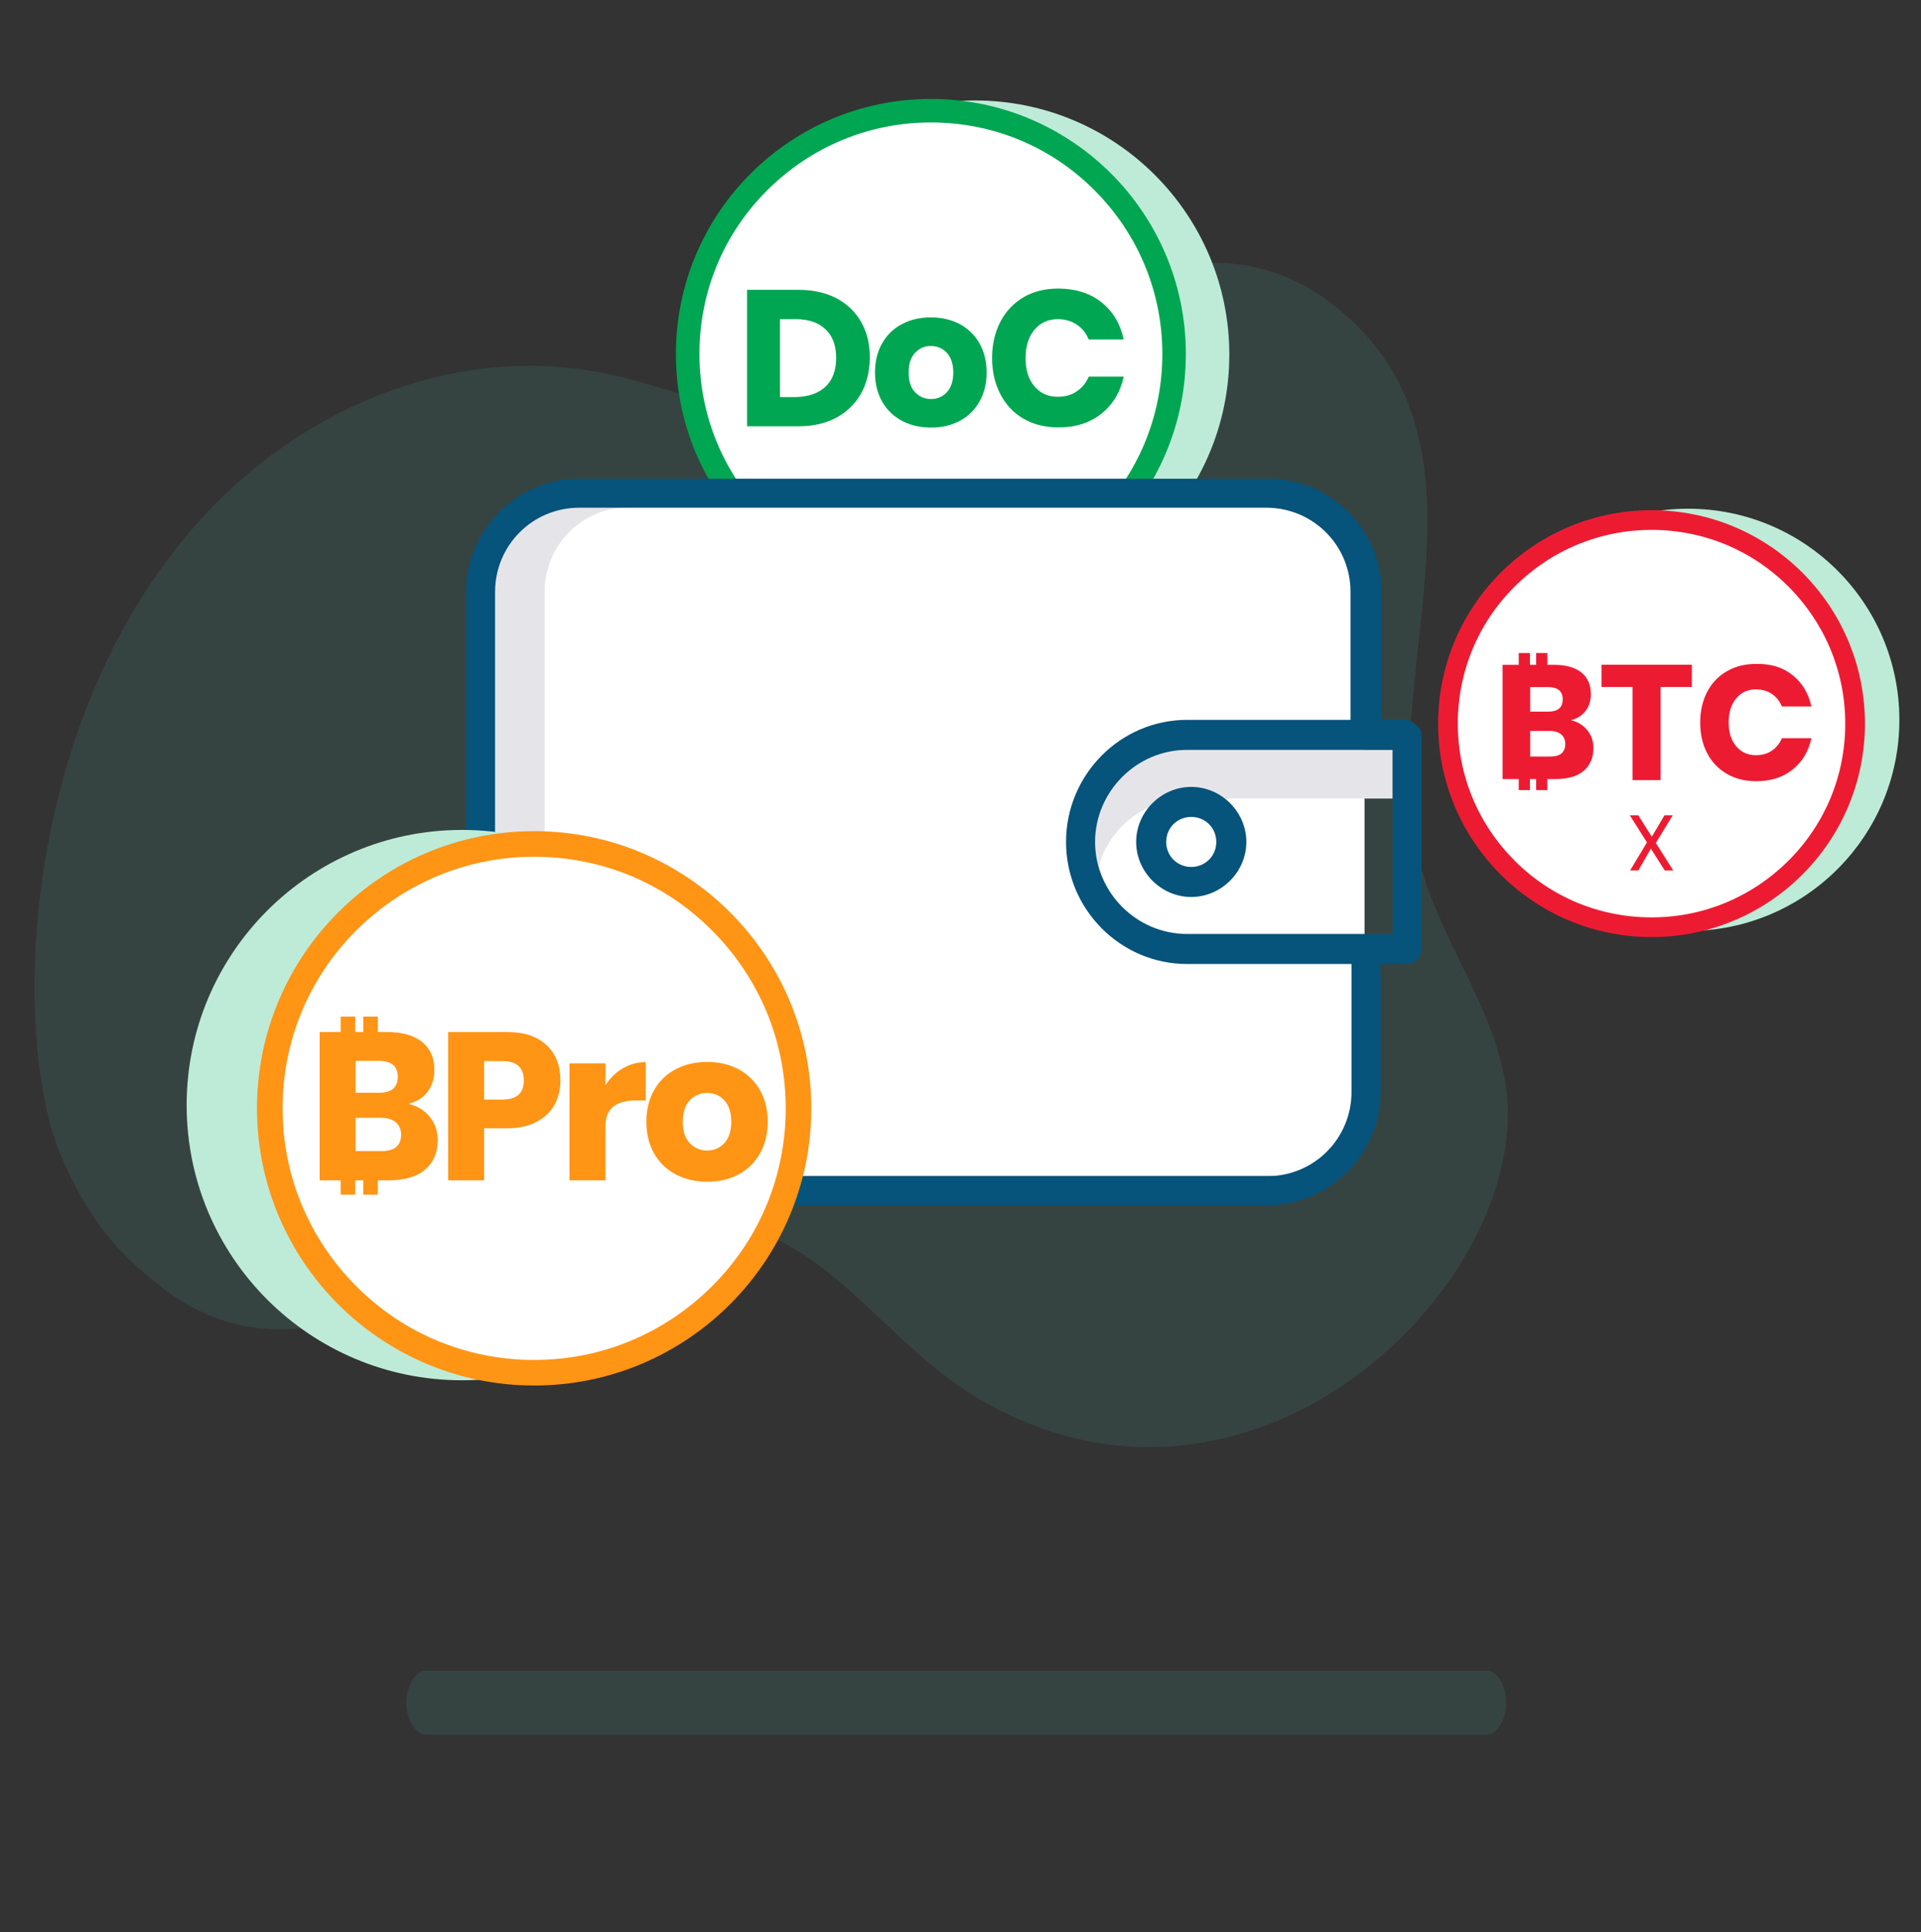 <?xml version="1.0" encoding="UTF-8"?>
<svg width="690px" height="694px" viewBox="0 0 690 694" version="1.1" xmlns="http://www.w3.org/2000/svg" xmlns:xlink="http://www.w3.org/1999/xlink">
    <rect x="0" y="0" width="690" height="694" fill="#333333" stroke="none"/>
    <!-- Generator: Sketch 56 (81588) - https://sketch.com -->
    <title>moc/config/button-01</title>
    <desc>Created with Sketch.</desc>
    <g id="moc/config/button-01" stroke="none" stroke-width="1" fill="none" fill-rule="evenodd">
        <g id="tutorial_step_2" transform="translate(12, 35)">
            <g id="Group-5_2_">
                <g id="Group-2-Copy-2_2_">
                    <path d="M528.486,352.547 C523.45,324.875 505.102,302.234 497.907,274.562 C481.358,211.672 528.127,129.734 472.364,79.062 C415.882,27.672 348.967,91.641 323.783,103.5 C275.576,126.141 237.441,106.375 209.02,99.906 C162.611,89.125 113.684,103.859 76.269,135.844 C-0.72,201.609 -10.073,324.875 8.634,376.984 C19.427,403.578 30.939,415.438 46.049,427.297 C110.086,476.891 177.002,387.047 249.673,403.938 C289.247,412.922 306.515,448.859 341.771,468.625 C441.425,524.688 541.438,421.547 528.486,352.547 Z" id="Path_30_" fill="#50E3C2" fill-rule="nonzero" opacity="0.1"></path>
                    <g id="wallet_2_" transform="translate(154.697, 0)">
                        <g id="Group-4_2_" transform="translate(75.549, 0)">
                            <ellipse id="Oval-Copy-2_2_" fill="#BEEBD7" fill-rule="nonzero" cx="107.928" cy="92.359" rx="91.379" ry="91.281"></ellipse>
                            <g id="icon-doc_2_">
                                <g id="moc/config/icon-stable">
                                    <circle id="bg" fill="#FFFFFF" fill-rule="evenodd" cx="91.988" cy="91.988" r="84.789"></circle>
                                    <path d="M92.117,8.98 C69.901,8.98 49.073,17.658 33.337,33.337 C17.6,49.015 8.98,69.901 8.98,92.117 C8.98,114.333 17.658,135.16 33.337,150.897 C49.015,166.633 69.901,175.253 92.117,175.253 C114.333,175.253 135.16,166.575 150.897,150.897 C166.633,135.218 175.253,114.333 175.253,92.117 C175.253,69.901 166.575,49.073 150.897,33.337 C135.218,17.6 114.333,8.98 92.117,8.98 Z M92.117,0.533 C142.681,0.533 183.7,41.552 183.7,92.117 C183.7,142.681 142.681,183.7 92.117,183.7 C41.552,183.7 0.533,142.681 0.533,92.117 C0.533,41.552 41.552,0.533 92.117,0.533 Z M67.066,106.291 C64.983,109.994 62.032,112.886 58.214,114.969 C54.338,117.052 49.825,118.093 44.618,118.093 L26.105,118.093 L26.105,69.091 L44.618,69.091 C49.883,69.091 54.454,70.132 58.272,72.157 C62.09,74.182 65.041,77.075 67.124,80.719 C69.206,84.422 70.19,88.645 70.19,93.447 C70.132,98.365 69.091,102.588 67.066,106.291 Z M54.28,103.861 C56.826,101.431 58.098,97.96 58.098,93.563 C58.098,89.108 56.826,85.695 54.28,83.265 C51.734,80.835 48.147,79.62 43.519,79.62 L37.907,79.62 L37.907,107.622 L43.519,107.622 C48.147,107.506 51.734,106.291 54.28,103.861 Z M102.415,81.356 C105.423,82.976 107.795,85.232 109.531,88.24 C111.266,91.249 112.134,94.778 112.134,98.77 C112.134,102.762 111.266,106.291 109.531,109.299 C107.795,112.308 105.423,114.622 102.415,116.184 C99.406,117.804 95.935,118.556 92.117,118.556 C88.298,118.556 84.827,117.746 81.819,116.184 C78.752,114.564 76.38,112.308 74.645,109.299 C72.909,106.291 72.041,102.762 72.041,98.77 C72.041,94.778 72.909,91.249 74.645,88.24 C76.38,85.232 78.752,82.918 81.819,81.356 C84.885,79.736 88.298,78.984 92.117,78.984 C95.993,78.984 99.406,79.794 102.415,81.356 Z M86.447,91.712 C84.885,93.332 84.133,95.704 84.133,98.828 C84.133,101.894 84.885,104.266 86.447,105.886 C88.009,107.506 89.918,108.316 92.175,108.316 C94.431,108.316 96.34,107.506 97.844,105.886 C99.348,104.266 100.158,101.894 100.158,98.828 C100.158,95.762 99.406,93.389 97.844,91.712 C96.34,90.092 94.431,89.282 92.175,89.282 C89.86,89.224 88.009,90.034 86.447,91.712 Z M153.442,73.603 C157.55,76.901 160.153,81.298 161.368,86.91 L148.814,86.91 C147.888,84.653 146.442,82.86 144.533,81.587 C142.624,80.314 140.367,79.62 137.706,79.62 C134.235,79.62 131.458,80.893 129.317,83.439 C127.176,85.984 126.135,89.398 126.135,93.621 C126.135,97.844 127.176,101.258 129.317,103.745 C131.458,106.291 134.235,107.506 137.706,107.506 C140.367,107.506 142.624,106.87 144.533,105.539 C146.442,104.266 147.888,102.473 148.814,100.274 L161.368,100.274 C160.153,105.828 157.55,110.225 153.442,113.523 C149.335,116.82 144.186,118.498 137.937,118.498 C133.193,118.498 129.028,117.457 125.383,115.374 C121.796,113.291 119.019,110.341 117.052,106.522 C115.085,102.762 114.101,98.423 114.101,93.563 C114.101,88.703 115.085,84.422 117.052,80.604 C119.019,76.843 121.796,73.893 125.383,71.752 C128.97,69.669 133.135,68.628 137.937,68.628 C144.186,68.686 149.335,70.306 153.442,73.603 Z" id="Combined-Shape" fill="#00A651" fill-rule="nonzero"></path>
                                </g>
                            </g>
                        </g>
                        <path d="M34.177,146.984 L298.96,146.984 C312.271,146.984 323.424,157.766 323.424,171.422 L323.424,362.969 C323.424,376.266 312.631,387.406 298.96,387.406 L34.177,387.406 C20.866,387.406 9.714,376.625 9.714,362.969 L9.714,171.422 C10.073,157.766 20.866,146.984 34.177,146.984 Z" id="Rectangle_2_" fill="#FFFFFF" fill-rule="nonzero"></path>
                        <g id="Group_3_" transform="translate(11.32, 144.997)" fill-rule="nonzero">
                            <polygon id="Path_11_" fill="#D4E1F4" points="210.819 2.234 210.819 2.234 210.819 2.594"></polygon>
                            <polygon id="Path_10_" fill="#D4E1F4" points="93.178 2.234 93.178 2.234 93.178 2.594"></polygon>
                            <path d="M17.628,32.422 C17.628,15.891 30.939,2.234 47.848,2.234 L30.22,2.234 C13.671,2.234 0,15.531 0,32.422 L0,131.25 C6.116,127.656 11.872,123.703 17.628,119.75 L17.628,32.422 Z" id="Path_9_" fill="#E5E5E9"></path>
                            <path d="M248.594,89.203 C238.161,89.203 228.447,93.875 221.972,102.141 C215.856,110.406 213.697,121.188 216.575,131.25 C220.532,116.875 233.844,106.812 248.594,106.812 L322.344,106.812 L322.344,89.203 L248.594,89.203 Z" id="Path_8_" fill="#E5E5E9"></path>
                        </g>
                        <path d="M338.893,223.531 L329.54,223.531 L329.54,177.531 C329.54,155.25 311.192,136.922 288.887,136.922 L268.38,136.922 L82.745,136.922 L41.372,136.922 C19.067,136.922 0.72,155.25 0.72,177.531 L0.72,285.703 L11.153,285.703 L11.153,177.531 C11.153,161 24.464,147.344 41.372,147.344 L86.702,147.344 L86.702,147.344 L86.702,147.344 L203.984,147.344 L203.984,147.344 L203.984,147.344 L288.167,147.344 C304.716,147.344 318.387,160.641 318.387,177.531 L318.387,223.531 L259.746,223.531 C235.642,223.531 216.215,243.297 216.215,267.375 C216.215,291.453 235.642,311.219 259.746,311.219 L318.747,311.219 L318.747,357.219 C318.747,373.75 305.436,387.406 288.527,387.406 L112.245,387.406 L112.245,397.828 L288.527,397.828 C310.832,397.828 329.18,379.5 329.18,357.219 L329.18,311.219 L338.534,311.219 C341.412,311.219 343.93,308.703 343.93,305.828 L343.93,228.922 C343.93,226.766 342.131,224.969 338.893,223.531 Z M333.497,300.438 L259.746,300.438 C241.399,300.438 226.648,285.344 226.648,267.375 C226.648,249.406 241.399,234.312 259.746,234.312 L333.497,234.312 L333.497,300.438 Z" id="Shape_6_" fill="#06537B" fill-rule="nonzero"></path>
                        <path d="M241.399,267.375 C241.399,278.156 250.393,287.141 261.185,287.141 C271.978,287.141 280.972,278.156 280.972,267.375 C280.972,256.594 271.978,247.609 261.185,247.609 C250.393,247.609 241.399,256.594 241.399,267.375 L241.399,267.375 Z M261.185,258.391 C266.222,258.391 270.179,262.344 270.179,267.375 C270.179,272.406 266.222,276.359 261.185,276.359 C256.149,276.359 252.191,272.406 252.191,267.375 C252.191,262.344 256.149,258.391 261.185,258.391 Z" id="Shape_2_" fill="#06537B" fill-rule="nonzero"></path>
                    </g>
                </g>
                <ellipse id="Oval_2_" fill="#BEEBD7" fill-rule="nonzero" cx="153.977" cy="361.891" rx="98.934" ry="98.828"></ellipse>
                <ellipse id="Oval-Copy_2_" fill="#BEEBD7" fill-rule="nonzero" cx="594.322" cy="223.531" rx="75.909" ry="75.828"></ellipse>
                <g id="moc/icon-riskprox" transform="translate(503.663, 147.344)">
                    <circle id="bg" fill="#FFFFFF" fill-rule="evenodd" cx="77.49" cy="77.49" r="71.426"></circle>
                    <g id="moc/config/icon-riskprox" transform="translate(0.449, 0.449)">
                        <circle id="bg" fill="#FFFFFF" fill-rule="evenodd" cx="76.99" cy="76.99" r="70.965"></circle>
                        <path d="M77.098,7.516 C58.552,7.516 41.072,14.779 27.901,27.901 C14.731,41.024 7.516,58.504 7.516,77.098 C7.516,95.692 14.779,113.123 27.901,126.294 C41.024,139.465 58.504,146.679 77.098,146.679 C95.692,146.679 113.123,139.416 126.294,126.294 C139.465,113.172 146.679,95.692 146.679,77.098 C146.679,58.504 139.416,41.072 126.294,27.901 C113.172,14.731 95.692,7.516 77.098,7.516 Z M77.098,0.446 C119.467,0.446 153.749,34.777 153.749,77.098 C153.749,119.418 119.418,153.749 77.098,153.749 C34.777,153.749 0.446,119.418 0.446,77.098 C0.446,34.777 34.777,0.446 77.098,0.446 Z M54.049,79.47 C55.502,81.31 56.228,83.392 56.228,85.814 C56.228,89.348 55.066,92.06 52.742,94.045 C50.417,96.031 47.028,96.999 42.67,96.999 L39.668,96.999 L39.668,100.97 L35.649,100.97 L35.649,96.999 L33.421,96.999 L33.421,100.97 L29.402,100.97 L29.402,96.999 L23.592,96.999 L23.592,55.986 L29.402,55.986 L29.402,51.725 L33.421,51.725 L33.421,55.986 L35.649,55.986 L35.649,51.725 L39.668,51.725 L39.668,55.986 L42.186,55.986 C46.35,55.986 49.594,56.906 51.87,58.697 C54.146,60.537 55.308,63.104 55.308,66.445 C55.308,68.914 54.63,70.997 53.323,72.643 C52.015,74.289 50.272,75.354 48.142,75.839 C50.659,76.468 52.596,77.679 54.049,79.47 Z M33.518,63.975 L33.518,72.788 L40.007,72.788 C43.445,72.788 45.188,71.335 45.188,68.382 C45.188,65.428 43.445,63.975 39.91,63.975 L33.518,63.975 Z M40.588,88.913 C44.268,88.961 46.108,87.411 46.108,84.409 C46.108,82.957 45.624,81.795 44.655,80.971 C43.687,80.148 42.331,79.712 40.539,79.712 L33.518,79.712 L33.518,88.913 L40.588,88.913 Z M91.576,55.937 L91.576,63.927 L80.342,63.927 L80.342,97.386 L70.27,97.386 L70.27,63.927 L59.133,63.927 L59.133,55.937 L91.576,55.937 Z M127.795,59.714 C131.233,62.474 133.509,66.251 134.526,70.948 L123.921,70.948 C123.147,69.011 121.936,67.51 120.338,66.445 C118.74,65.331 116.803,64.799 114.576,64.799 C111.622,64.799 109.298,65.864 107.506,68.043 C105.715,70.173 104.795,73.079 104.795,76.662 C104.795,80.245 105.715,83.102 107.506,85.232 C109.298,87.363 111.671,88.428 114.576,88.428 C116.803,88.428 118.74,87.896 120.338,86.782 C121.936,85.668 123.147,84.216 123.921,82.327 L134.526,82.327 C133.509,87.024 131.281,90.753 127.795,93.561 C124.357,96.369 119.951,97.774 114.721,97.774 C110.702,97.774 107.167,96.902 104.117,95.11 C101.066,93.319 98.694,90.849 97.047,87.654 C95.401,84.458 94.578,80.778 94.578,76.71 C94.578,72.643 95.401,68.963 97.047,65.767 C98.694,62.571 101.066,60.053 104.117,58.31 C107.167,56.518 110.702,55.647 114.721,55.647 C119.951,55.55 124.357,56.906 127.795,59.714 Z M81.843,129.829 L76.856,121.984 L72.352,129.829 L69.399,129.829 L75.451,119.757 L69.302,110.024 L72.352,110.024 L77.195,117.723 L81.746,110.024 L84.7,110.024 L78.647,119.951 L84.894,129.829 L81.843,129.829 Z" id="Combined-Shape" fill="#ED1B32" fill-rule="nonzero"></path>
                    </g>
                </g>
                <g id="moc/icon-riskpro" transform="translate(79.147, 262.344)">
                    <circle id="bg" fill="#FFFFFF" fill-rule="evenodd" cx="100.487" cy="100.487" r="92.623"></circle>
                    <g id="moc/config/icon-riskpro" transform="translate(0.583, 0.583)">
                        <circle id="bg" fill="#FFFFFF" fill-rule="evenodd" cx="99.987" cy="99.987" r="92.162"></circle>
                        <path d="M100.127,9.761 C76.042,9.761 53.34,19.194 36.236,36.236 C19.131,53.277 9.761,76.042 9.761,100.127 C9.761,124.212 19.194,146.913 36.236,164.018 C53.277,181.123 75.979,190.493 100.127,190.493 C124.275,190.493 146.913,181.06 164.018,164.018 C181.123,146.976 190.493,124.275 190.493,100.127 C190.493,75.979 181.06,53.34 164.018,36.236 C146.976,19.131 124.275,9.761 100.127,9.761 Z M100.127,0.58 C155.151,0.58 199.674,45.228 199.674,100.127 C199.674,155.026 155.088,199.674 100.127,199.674 C45.165,199.674 0.58,155.088 0.58,100.127 C0.58,45.165 45.165,0.58 100.127,0.58 Z M43.97,125.973 L43.97,131.129 L38.751,131.129 L38.751,125.973 L35.858,125.973 L35.858,131.129 L30.639,131.129 L30.639,125.973 L23.093,125.973 L23.093,72.709 L30.639,72.709 L30.639,67.175 L35.858,67.175 L35.858,72.709 L38.751,72.709 L38.751,67.175 L43.97,67.175 L43.97,72.709 L47.24,72.709 C52.649,72.709 56.862,73.904 59.817,76.23 C62.773,78.62 64.282,81.953 64.282,86.292 C64.282,89.499 63.402,92.203 61.704,94.341 C60.006,96.48 57.742,97.863 54.975,98.492 C58.245,99.309 60.761,100.881 62.647,103.208 C64.534,105.598 65.477,108.302 65.477,111.446 C65.477,116.037 63.968,119.558 60.949,122.137 C57.931,124.715 53.529,125.973 47.869,125.973 L43.97,125.973 Z M35.984,94.53 L44.411,94.53 C48.875,94.53 51.139,92.644 51.139,88.808 C51.139,84.972 48.875,83.085 44.285,83.085 L35.984,83.085 L35.984,94.53 Z M52.334,109.622 C52.334,107.736 51.705,106.227 50.448,105.158 C49.19,104.089 47.429,103.523 45.102,103.523 L35.984,103.523 L35.984,115.471 L45.165,115.471 C49.944,115.534 52.334,113.521 52.334,109.622 Z M82.142,107.296 L82.142,125.973 L69.25,125.973 L69.25,72.709 L90.128,72.709 C96.48,72.709 101.259,74.281 104.592,77.425 C107.925,80.57 109.56,84.783 109.56,90.128 C109.56,93.461 108.805,96.417 107.359,98.995 C105.849,101.573 103.711,103.586 100.756,105.095 C97.863,106.604 94.279,107.296 90.128,107.296 L82.142,107.296 Z M96.417,90.128 C96.417,85.475 93.838,83.148 88.682,83.148 L82.142,83.148 L82.142,96.983 L88.682,96.983 C93.838,96.983 96.417,94.719 96.417,90.128 Z M131.947,85.789 C134.462,84.28 137.229,83.525 140.185,83.525 L140.185,97.297 L136.474,97.297 C133.079,97.297 130.437,98.052 128.551,99.498 C126.664,100.944 125.721,103.397 125.721,106.856 L125.721,125.973 L112.83,125.973 L112.83,83.965 L125.721,83.965 L125.721,91.889 C127.356,89.311 129.368,87.298 131.947,85.789 Z M173.451,86.041 C176.721,87.801 179.299,90.254 181.186,93.524 C183.072,96.794 184.016,100.63 184.016,104.969 C184.016,109.308 183.072,113.144 181.186,116.414 C179.299,119.684 176.721,122.2 173.451,123.897 C170.181,125.658 166.408,126.476 162.257,126.476 C158.107,126.476 154.334,125.595 151.064,123.897 C147.731,122.137 145.153,119.684 143.266,116.414 C141.38,113.144 140.436,109.308 140.436,104.969 C140.436,100.63 141.38,96.794 143.266,93.524 C145.153,90.254 147.731,87.738 151.064,86.041 C154.397,84.28 158.107,83.462 162.257,83.462 C166.408,83.462 170.118,84.28 173.451,86.041 Z M156.032,97.234 C154.334,98.995 153.516,101.573 153.516,104.969 C153.516,108.302 154.334,110.88 156.032,112.641 C157.73,114.402 159.805,115.282 162.257,115.282 C164.71,115.282 166.785,114.402 168.42,112.641 C170.055,110.88 170.936,108.302 170.936,104.969 C170.936,101.636 170.118,99.058 168.42,97.234 C166.785,95.473 164.71,94.593 162.257,94.593 C159.805,94.593 157.73,95.473 156.032,97.234 Z" id="Combined-Shape" fill="#FF9415" fill-rule="nonzero"></path>
                    </g>
                </g>
            </g>
        </g>
        <path d="M534.165,600 L152.835,600 C149.597,600 146,605.031 146,611.5 C146,617.969 149.597,623 152.835,623 L534.165,623 C537.403,623 541,617.969 541,611.5 C541,604.672 537.403,600 534.165,600" id="path-1_1_" fill-opacity="0.1" fill="#50E3C2" fill-rule="nonzero"></path>
    </g>
</svg>